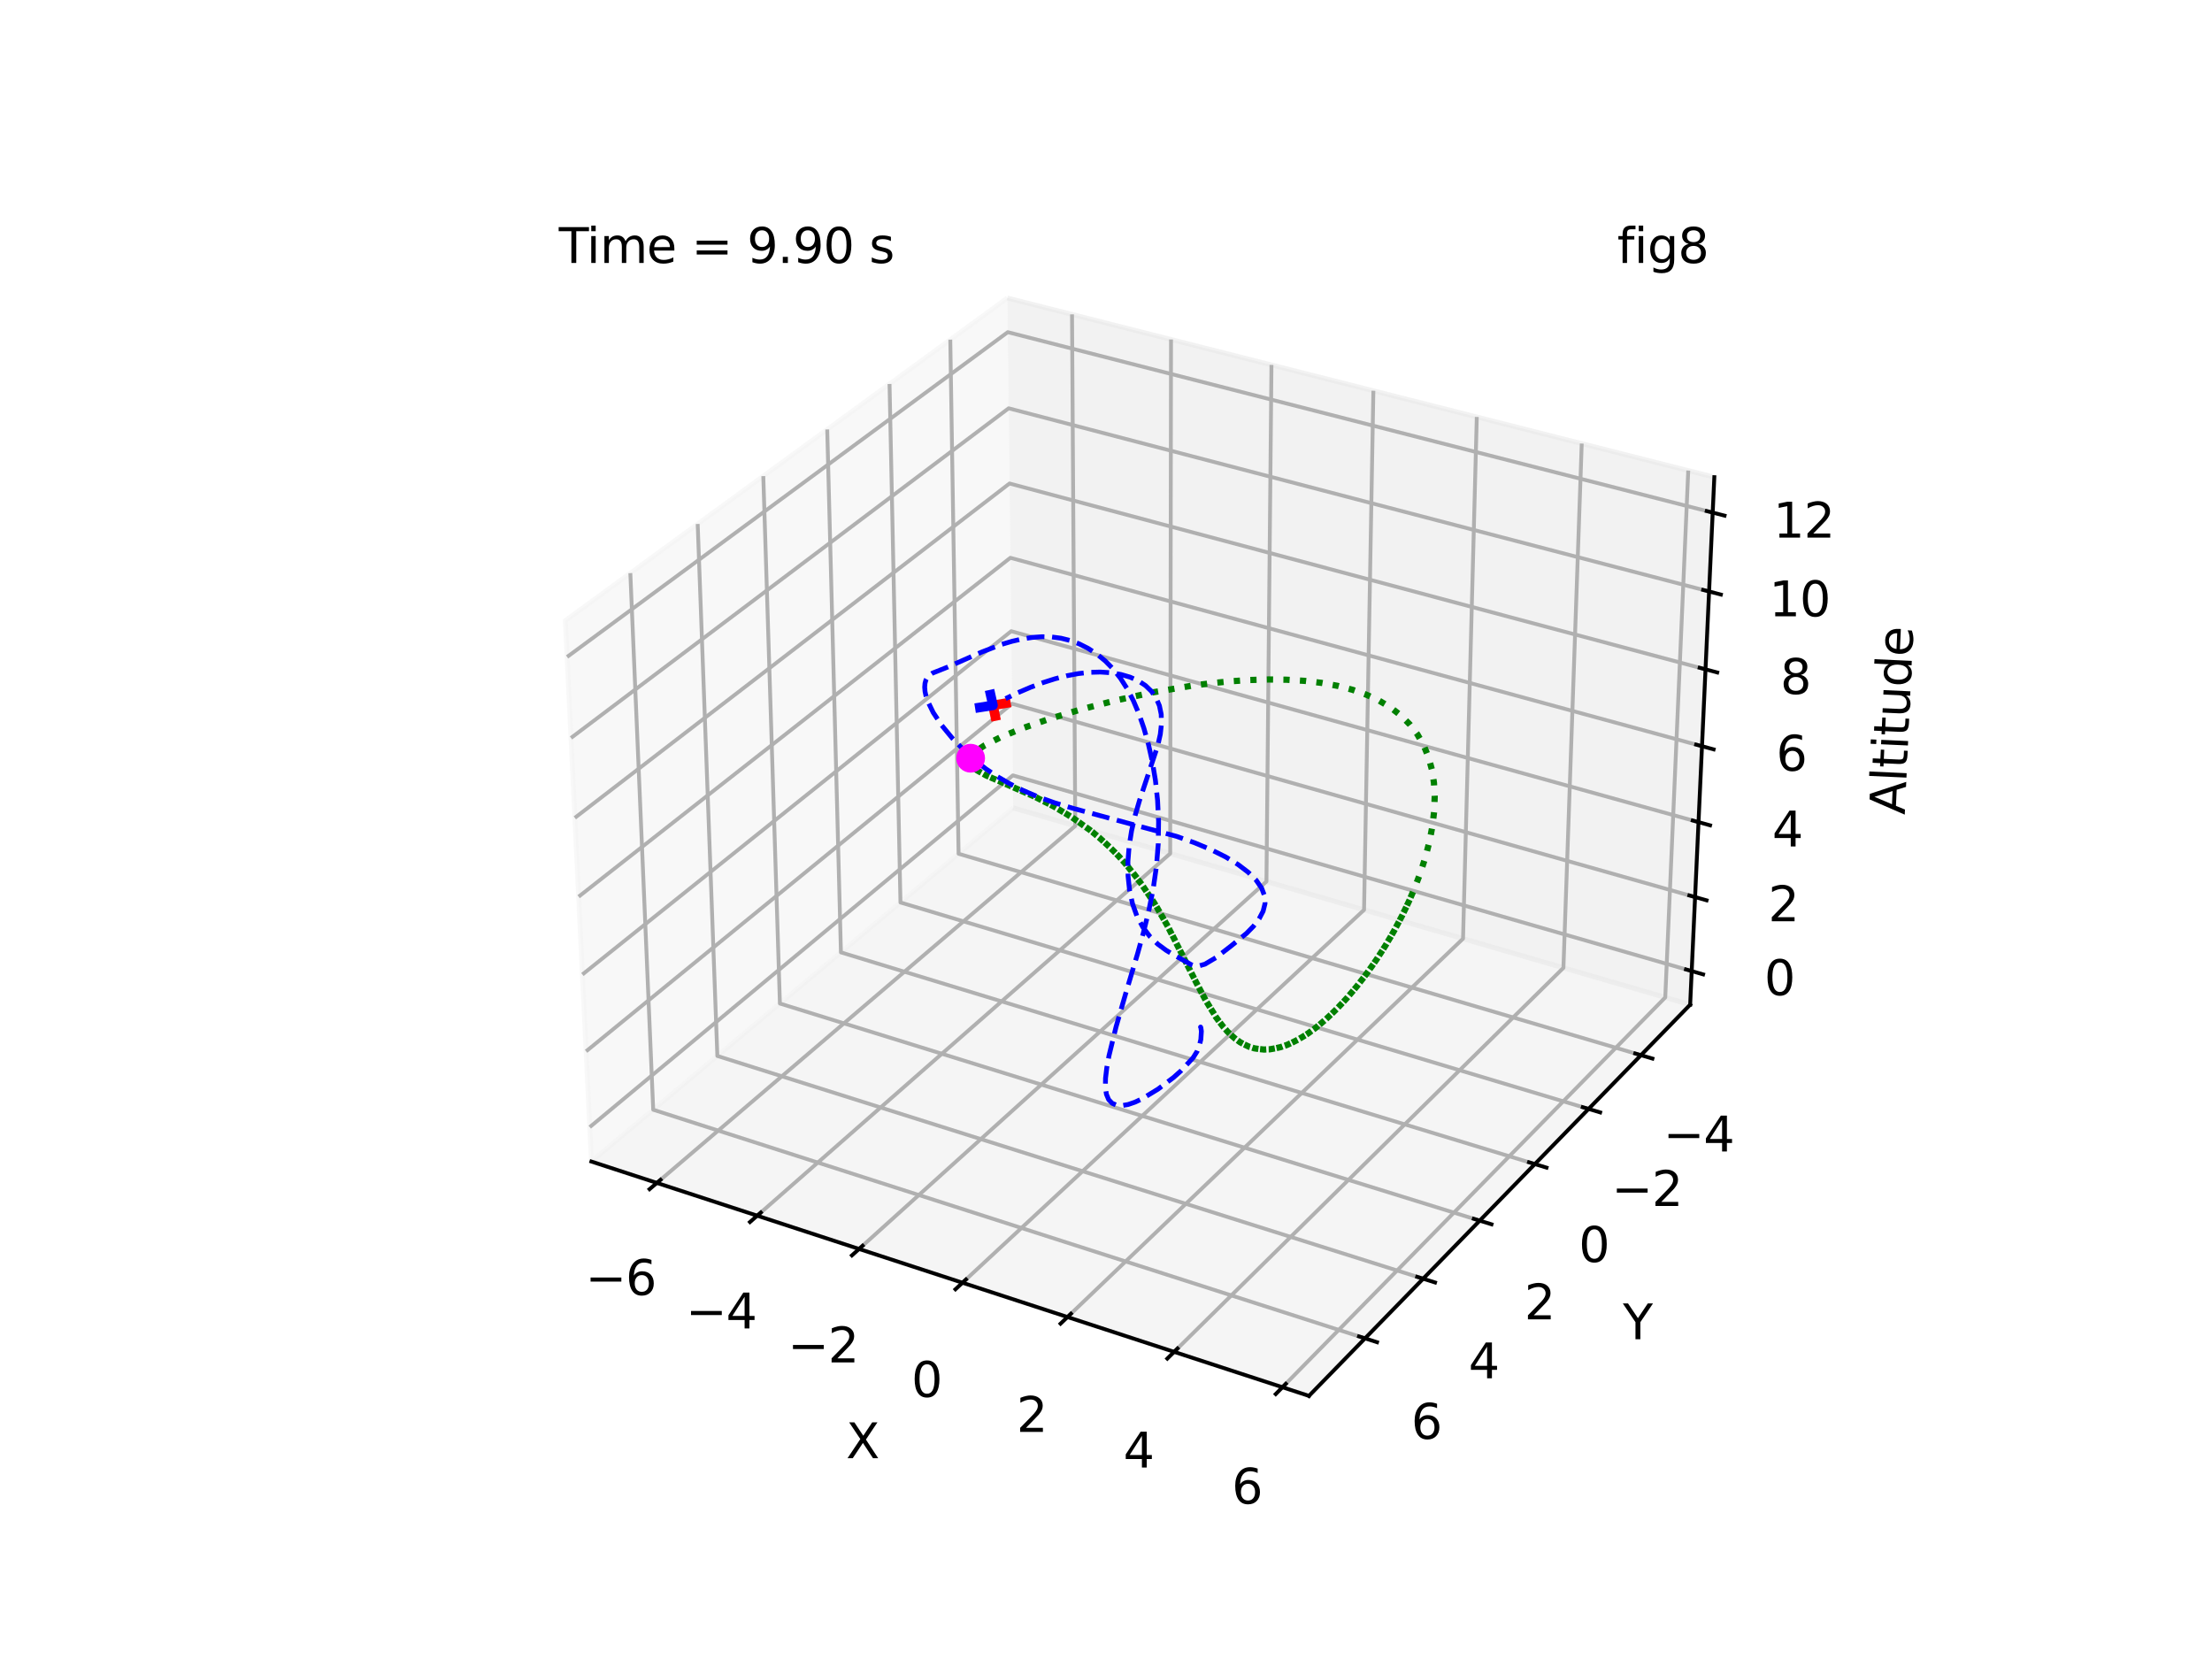 <?xml version="1.0" encoding="utf-8" standalone="no"?>
<!DOCTYPE svg PUBLIC "-//W3C//DTD SVG 1.1//EN"
  "http://www.w3.org/Graphics/SVG/1.1/DTD/svg11.dtd">
<svg xmlns:xlink="http://www.w3.org/1999/xlink" width="460.8pt" height="345.6pt" viewBox="0 0 460.8 345.6" xmlns="http://www.w3.org/2000/svg" version="1.1">
 <defs>
  <style type="text/css">*{stroke-linejoin: round; stroke-linecap: butt}</style>
 </defs>
 <g id="figure_1">
  <g id="patch_1">
   <path d="M 0 345.6 
L 460.8 345.6 
L 460.8 0 
L 0 0 
z
" style="fill: #ffffff"/>
  </g>
  <g id="patch_2">
   <path d="M 103.104 307.584 
L 369.216 307.584 
L 369.216 41.472 
L 103.104 41.472 
z
" style="fill: #ffffff"/>
  </g>
  <g id="pane3d_1">
   <g id="patch_3">
    <path d="M 211.076 168.307 
L 123.197 241.969 
L 117.77 129.273 
L 209.855 62.074 
" style="fill: #f2f2f2; opacity: 0.5; stroke: #f2f2f2; stroke-linejoin: miter"/>
   </g>
  </g>
  <g id="pane3d_2">
   <g id="patch_4">
    <path d="M 211.076 168.307 
L 352.09 209.295 
L 357.123 99.402 
L 209.855 62.074 
" style="fill: #e6e6e6; opacity: 0.5; stroke: #e6e6e6; stroke-linejoin: miter"/>
   </g>
  </g>
  <g id="pane3d_3">
   <g id="patch_5">
    <path d="M 211.076 168.307 
L 352.09 209.295 
L 272.679 290.79 
L 123.197 241.969 
" style="fill: #ececec; opacity: 0.5; stroke: #ececec; stroke-linejoin: miter"/>
   </g>
  </g>
  <g id="grid3d_1">
   <g id="Line3DCollection_1">
    <path d="M 136.838 246.424 
L 223.996 172.063 
L 223.322 65.488 
" style="fill: none; stroke: #b0b0b0; stroke-width: 0.8"/>
    <path d="M 157.74 253.251 
L 243.773 177.811 
L 243.946 70.715 
" style="fill: none; stroke: #b0b0b0; stroke-width: 0.8"/>
    <path d="M 178.958 260.181 
L 263.824 183.639 
L 264.869 76.019 
" style="fill: none; stroke: #b0b0b0; stroke-width: 0.8"/>
    <path d="M 200.502 267.217 
L 284.157 189.549 
L 286.099 81.4 
" style="fill: none; stroke: #b0b0b0; stroke-width: 0.8"/>
    <path d="M 222.377 274.362 
L 304.777 195.543 
L 307.642 86.86 
" style="fill: none; stroke: #b0b0b0; stroke-width: 0.8"/>
    <path d="M 244.593 281.617 
L 325.69 201.621 
L 329.504 92.402 
" style="fill: none; stroke: #b0b0b0; stroke-width: 0.8"/>
    <path d="M 267.156 288.986 
L 346.902 207.787 
L 351.694 98.026 
" style="fill: none; stroke: #b0b0b0; stroke-width: 0.8"/>
   </g>
  </g>
  <g id="grid3d_2">
   <g id="Line3DCollection_2">
    <path d="M 197.962 70.752 
L 199.689 177.852 
L 341.84 219.814 
" style="fill: none; stroke: #b0b0b0; stroke-width: 0.8"/>
    <path d="M 185.306 79.988 
L 187.583 188 
L 330.93 231.011 
" style="fill: none; stroke: #b0b0b0; stroke-width: 0.8"/>
    <path d="M 172.325 89.461 
L 175.18 198.396 
L 319.738 242.496 
" style="fill: none; stroke: #b0b0b0; stroke-width: 0.8"/>
    <path d="M 159.008 99.18 
L 162.469 209.051 
L 308.254 254.282 
" style="fill: none; stroke: #b0b0b0; stroke-width: 0.8"/>
    <path d="M 145.34 109.153 
L 149.438 219.973 
L 296.465 266.38 
" style="fill: none; stroke: #b0b0b0; stroke-width: 0.8"/>
    <path d="M 131.309 119.393 
L 136.076 231.174 
L 284.361 278.802 
" style="fill: none; stroke: #b0b0b0; stroke-width: 0.8"/>
   </g>
  </g>
  <g id="grid3d_3">
   <g id="Line3DCollection_3">
    <path d="M 352.411 202.295 
L 210.998 161.527 
L 122.852 234.802 
" style="fill: none; stroke: #b0b0b0; stroke-width: 0.8"/>
    <path d="M 353.117 186.875 
L 210.827 146.598 
L 122.092 219.009 
" style="fill: none; stroke: #b0b0b0; stroke-width: 0.8"/>
    <path d="M 353.832 171.261 
L 210.653 131.49 
L 121.321 203.008 
" style="fill: none; stroke: #b0b0b0; stroke-width: 0.8"/>
    <path d="M 354.556 155.449 
L 210.477 116.198 
L 120.54 186.797 
" style="fill: none; stroke: #b0b0b0; stroke-width: 0.8"/>
    <path d="M 355.29 139.434 
L 210.299 100.721 
L 119.749 170.371 
" style="fill: none; stroke: #b0b0b0; stroke-width: 0.8"/>
    <path d="M 356.032 123.214 
L 210.119 85.055 
L 118.948 153.725 
" style="fill: none; stroke: #b0b0b0; stroke-width: 0.8"/>
    <path d="M 356.785 106.784 
L 209.936 69.196 
L 118.135 136.855 
" style="fill: none; stroke: #b0b0b0; stroke-width: 0.8"/>
   </g>
  </g>
  <g id="axis3d_1">
   <g id="line2d_1">
    <path d="M 123.197 241.969 
L 272.679 290.79 
" style="fill: none; stroke: #000000; stroke-width: 0.8; stroke-linecap: square"/>
   </g>
   <g id="xtick_1">
    <g id="line2d_2">
     <path d="M 137.597 245.777 
L 135.317 247.722 
" style="fill: none; stroke: #000000; stroke-width: 0.8; stroke-linecap: square"/>
    </g>
    <g id="text_1">
     <!-- −6 -->
     <g transform="translate(121.943 269.765) scale(0.1 -0.1)">
      <defs>
       <path id="DejaVuSans-2212" d="M 678 2272 
L 4684 2272 
L 4684 1741 
L 678 1741 
L 678 2272 
z
" transform="scale(0.016)"/>
       <path id="DejaVuSans-36" d="M 2113 2584 
Q 1688 2584 1439 2293 
Q 1191 2003 1191 1497 
Q 1191 994 1439 701 
Q 1688 409 2113 409 
Q 2538 409 2786 701 
Q 3034 994 3034 1497 
Q 3034 2003 2786 2293 
Q 2538 2584 2113 2584 
z
M 3366 4563 
L 3366 3988 
Q 3128 4100 2886 4159 
Q 2644 4219 2406 4219 
Q 1781 4219 1451 3797 
Q 1122 3375 1075 2522 
Q 1259 2794 1537 2939 
Q 1816 3084 2150 3084 
Q 2853 3084 3261 2657 
Q 3669 2231 3669 1497 
Q 3669 778 3244 343 
Q 2819 -91 2113 -91 
Q 1303 -91 875 529 
Q 447 1150 447 2328 
Q 447 3434 972 4092 
Q 1497 4750 2381 4750 
Q 2619 4750 2861 4703 
Q 3103 4656 3366 4563 
z
" transform="scale(0.016)"/>
      </defs>
      <use xlink:href="#DejaVuSans-2212"/>
      <use xlink:href="#DejaVuSans-36" x="83.789"/>
     </g>
    </g>
   </g>
   <g id="xtick_2">
    <g id="line2d_3">
     <path d="M 158.489 252.593 
L 156.237 254.569 
" style="fill: none; stroke: #000000; stroke-width: 0.8; stroke-linecap: square"/>
    </g>
    <g id="text_2">
     <!-- −4 -->
     <g transform="translate(142.866 276.736) scale(0.1 -0.1)">
      <defs>
       <path id="DejaVuSans-34" d="M 2419 4116 
L 825 1625 
L 2419 1625 
L 2419 4116 
z
M 2253 4666 
L 3047 4666 
L 3047 1625 
L 3713 1625 
L 3713 1100 
L 3047 1100 
L 3047 0 
L 2419 0 
L 2419 1100 
L 313 1100 
L 313 1709 
L 2253 4666 
z
" transform="scale(0.016)"/>
      </defs>
      <use xlink:href="#DejaVuSans-2212"/>
      <use xlink:href="#DejaVuSans-34" x="83.789"/>
     </g>
    </g>
   </g>
   <g id="xtick_3">
    <g id="line2d_4">
     <path d="M 179.698 259.513 
L 177.475 261.519 
" style="fill: none; stroke: #000000; stroke-width: 0.8; stroke-linecap: square"/>
    </g>
    <g id="text_3">
     <!-- −2 -->
     <g transform="translate(164.107 283.814) scale(0.1 -0.1)">
      <defs>
       <path id="DejaVuSans-32" d="M 1228 531 
L 3431 531 
L 3431 0 
L 469 0 
L 469 531 
Q 828 903 1448 1529 
Q 2069 2156 2228 2338 
Q 2531 2678 2651 2914 
Q 2772 3150 2772 3378 
Q 2772 3750 2511 3984 
Q 2250 4219 1831 4219 
Q 1534 4219 1204 4116 
Q 875 4013 500 3803 
L 500 4441 
Q 881 4594 1212 4672 
Q 1544 4750 1819 4750 
Q 2544 4750 2975 4387 
Q 3406 4025 3406 3419 
Q 3406 3131 3298 2873 
Q 3191 2616 2906 2266 
Q 2828 2175 2409 1742 
Q 1991 1309 1228 531 
z
" transform="scale(0.016)"/>
      </defs>
      <use xlink:href="#DejaVuSans-2212"/>
      <use xlink:href="#DejaVuSans-32" x="83.789"/>
     </g>
    </g>
   </g>
   <g id="xtick_4">
    <g id="line2d_5">
     <path d="M 201.232 266.539 
L 199.039 268.575 
" style="fill: none; stroke: #000000; stroke-width: 0.8; stroke-linecap: square"/>
    </g>
    <g id="text_4">
     <!-- 0 -->
     <g transform="translate(189.865 291) scale(0.1 -0.1)">
      <defs>
       <path id="DejaVuSans-30" d="M 2034 4250 
Q 1547 4250 1301 3770 
Q 1056 3291 1056 2328 
Q 1056 1369 1301 889 
Q 1547 409 2034 409 
Q 2525 409 2770 889 
Q 3016 1369 3016 2328 
Q 3016 3291 2770 3770 
Q 2525 4250 2034 4250 
z
M 2034 4750 
Q 2819 4750 3233 4129 
Q 3647 3509 3647 2328 
Q 3647 1150 3233 529 
Q 2819 -91 2034 -91 
Q 1250 -91 836 529 
Q 422 1150 422 2328 
Q 422 3509 836 4129 
Q 1250 4750 2034 4750 
z
" transform="scale(0.016)"/>
      </defs>
      <use xlink:href="#DejaVuSans-30"/>
     </g>
    </g>
   </g>
   <g id="xtick_5">
    <g id="line2d_6">
     <path d="M 223.097 273.673 
L 220.935 275.741 
" style="fill: none; stroke: #000000; stroke-width: 0.8; stroke-linecap: square"/>
    </g>
    <g id="text_5">
     <!-- 2 -->
     <g transform="translate(211.767 298.297) scale(0.1 -0.1)">
      <use xlink:href="#DejaVuSans-32"/>
     </g>
    </g>
   </g>
   <g id="xtick_6">
    <g id="line2d_7">
     <path d="M 245.301 280.918 
L 243.173 283.018 
" style="fill: none; stroke: #000000; stroke-width: 0.8; stroke-linecap: square"/>
    </g>
    <g id="text_6">
     <!-- 4 -->
     <g transform="translate(234.011 305.708) scale(0.1 -0.1)">
      <use xlink:href="#DejaVuSans-34"/>
     </g>
    </g>
   </g>
   <g id="xtick_7">
    <g id="line2d_8">
     <path d="M 267.853 288.276 
L 265.759 290.409 
" style="fill: none; stroke: #000000; stroke-width: 0.8; stroke-linecap: square"/>
    </g>
    <g id="text_7">
     <!-- 6 -->
     <g transform="translate(256.604 313.236) scale(0.1 -0.1)">
      <use xlink:href="#DejaVuSans-36"/>
     </g>
    </g>
   </g>
   <g id="text_8">
    <!-- X -->
    <g transform="translate(176.251 303.768) scale(0.1 -0.1)">
     <defs>
      <path id="DejaVuSans-58" d="M 403 4666 
L 1081 4666 
L 2241 2931 
L 3406 4666 
L 4084 4666 
L 2584 2425 
L 4184 0 
L 3506 0 
L 2194 1984 
L 872 0 
L 191 0 
L 1856 2491 
L 403 4666 
z
" transform="scale(0.016)"/>
     </defs>
     <use xlink:href="#DejaVuSans-58"/>
    </g>
   </g>
  </g>
  <g id="axis3d_2">
   <g id="line2d_9">
    <path d="M 352.09 209.295 
L 272.679 290.79 
" style="fill: none; stroke: #000000; stroke-width: 0.8; stroke-linecap: square"/>
   </g>
   <g id="xtick_8">
    <g id="line2d_10">
     <path d="M 340.647 219.462 
L 344.231 220.52 
" style="fill: none; stroke: #000000; stroke-width: 0.8; stroke-linecap: square"/>
    </g>
    <g id="text_9">
     <!-- −4 -->
     <g transform="translate(346.494 239.87) scale(0.1 -0.1)">
      <use xlink:href="#DejaVuSans-2212"/>
      <use xlink:href="#DejaVuSans-34" x="83.789"/>
     </g>
    </g>
   </g>
   <g id="xtick_9">
    <g id="line2d_11">
     <path d="M 329.725 230.649 
L 333.342 231.734 
" style="fill: none; stroke: #000000; stroke-width: 0.8; stroke-linecap: square"/>
    </g>
    <g id="text_10">
     <!-- −2 -->
     <g transform="translate(335.731 251.232) scale(0.1 -0.1)">
      <use xlink:href="#DejaVuSans-2212"/>
      <use xlink:href="#DejaVuSans-32" x="83.789"/>
     </g>
    </g>
   </g>
   <g id="xtick_10">
    <g id="line2d_12">
     <path d="M 318.523 242.125 
L 322.172 243.239 
" style="fill: none; stroke: #000000; stroke-width: 0.8; stroke-linecap: square"/>
    </g>
    <g id="text_11">
     <!-- 0 -->
     <g transform="translate(328.879 262.887) scale(0.1 -0.1)">
      <use xlink:href="#DejaVuSans-30"/>
     </g>
    </g>
   </g>
   <g id="xtick_11">
    <g id="line2d_13">
     <path d="M 307.027 253.901 
L 310.71 255.044 
" style="fill: none; stroke: #000000; stroke-width: 0.8; stroke-linecap: square"/>
    </g>
    <g id="text_12">
     <!-- 2 -->
     <g transform="translate(317.549 274.847) scale(0.1 -0.1)">
      <use xlink:href="#DejaVuSans-32"/>
     </g>
    </g>
   </g>
   <g id="xtick_12">
    <g id="line2d_14">
     <path d="M 295.228 265.989 
L 298.944 267.162 
" style="fill: none; stroke: #000000; stroke-width: 0.8; stroke-linecap: square"/>
    </g>
    <g id="text_13">
     <!-- 4 -->
     <g transform="translate(305.919 287.124) scale(0.1 -0.1)">
      <use xlink:href="#DejaVuSans-34"/>
     </g>
    </g>
   </g>
   <g id="xtick_13">
    <g id="line2d_15">
     <path d="M 283.112 278.401 
L 286.862 279.606 
" style="fill: none; stroke: #000000; stroke-width: 0.8; stroke-linecap: square"/>
    </g>
    <g id="text_14">
     <!-- 6 -->
     <g transform="translate(293.977 299.73) scale(0.1 -0.1)">
      <use xlink:href="#DejaVuSans-36"/>
     </g>
    </g>
   </g>
   <g id="text_15">
    <!-- Y -->
    <g transform="translate(338.079 278.989) scale(0.1 -0.1)">
     <defs>
      <path id="DejaVuSans-59" d="M -13 4666 
L 666 4666 
L 1959 2747 
L 3244 4666 
L 3922 4666 
L 2272 2222 
L 2272 0 
L 1638 0 
L 1638 2222 
L -13 4666 
z
" transform="scale(0.016)"/>
     </defs>
     <use xlink:href="#DejaVuSans-59"/>
    </g>
   </g>
  </g>
  <g id="axis3d_3">
   <g id="line2d_16">
    <path d="M 352.09 209.295 
L 357.123 99.402 
" style="fill: none; stroke: #000000; stroke-width: 0.8; stroke-linecap: square"/>
   </g>
   <g id="xtick_14">
    <g id="line2d_17">
     <path d="M 351.224 201.953 
L 354.788 202.98 
" style="fill: none; stroke: #000000; stroke-width: 0.8; stroke-linecap: square"/>
    </g>
    <g id="text_16">
     <!-- 0 -->
     <g transform="translate(367.529 207.302) scale(0.1 -0.1)">
      <use xlink:href="#DejaVuSans-30"/>
     </g>
    </g>
   </g>
   <g id="xtick_15">
    <g id="line2d_18">
     <path d="M 351.922 186.537 
L 355.509 187.552 
" style="fill: none; stroke: #000000; stroke-width: 0.8; stroke-linecap: square"/>
    </g>
    <g id="text_17">
     <!-- 2 -->
     <g transform="translate(368.348 191.913) scale(0.1 -0.1)">
      <use xlink:href="#DejaVuSans-32"/>
     </g>
    </g>
   </g>
   <g id="xtick_16">
    <g id="line2d_19">
     <path d="M 352.63 170.927 
L 356.24 171.93 
" style="fill: none; stroke: #000000; stroke-width: 0.8; stroke-linecap: square"/>
    </g>
    <g id="text_18">
     <!-- 4 -->
     <g transform="translate(369.176 176.33) scale(0.1 -0.1)">
      <use xlink:href="#DejaVuSans-34"/>
     </g>
    </g>
   </g>
   <g id="xtick_17">
    <g id="line2d_20">
     <path d="M 353.346 155.119 
L 356.98 156.109 
" style="fill: none; stroke: #000000; stroke-width: 0.8; stroke-linecap: square"/>
    </g>
    <g id="text_19">
     <!-- 6 -->
     <g transform="translate(370.015 160.55) scale(0.1 -0.1)">
      <use xlink:href="#DejaVuSans-36"/>
     </g>
    </g>
   </g>
   <g id="xtick_18">
    <g id="line2d_21">
     <path d="M 354.071 139.109 
L 357.729 140.086 
" style="fill: none; stroke: #000000; stroke-width: 0.8; stroke-linecap: square"/>
    </g>
    <g id="text_20">
     <!-- 8 -->
     <g transform="translate(370.865 144.569) scale(0.1 -0.1)">
      <defs>
       <path id="DejaVuSans-38" d="M 2034 2216 
Q 1584 2216 1326 1975 
Q 1069 1734 1069 1313 
Q 1069 891 1326 650 
Q 1584 409 2034 409 
Q 2484 409 2743 651 
Q 3003 894 3003 1313 
Q 3003 1734 2745 1975 
Q 2488 2216 2034 2216 
z
M 1403 2484 
Q 997 2584 770 2862 
Q 544 3141 544 3541 
Q 544 4100 942 4425 
Q 1341 4750 2034 4750 
Q 2731 4750 3128 4425 
Q 3525 4100 3525 3541 
Q 3525 3141 3298 2862 
Q 3072 2584 2669 2484 
Q 3125 2378 3379 2068 
Q 3634 1759 3634 1313 
Q 3634 634 3220 271 
Q 2806 -91 2034 -91 
Q 1263 -91 848 271 
Q 434 634 434 1313 
Q 434 1759 690 2068 
Q 947 2378 1403 2484 
z
M 1172 3481 
Q 1172 3119 1398 2916 
Q 1625 2713 2034 2713 
Q 2441 2713 2670 2916 
Q 2900 3119 2900 3481 
Q 2900 3844 2670 4047 
Q 2441 4250 2034 4250 
Q 1625 4250 1398 4047 
Q 1172 3844 1172 3481 
z
" transform="scale(0.016)"/>
      </defs>
      <use xlink:href="#DejaVuSans-38"/>
     </g>
    </g>
   </g>
   <g id="xtick_19">
    <g id="line2d_22">
     <path d="M 354.806 122.893 
L 358.489 123.857 
" style="fill: none; stroke: #000000; stroke-width: 0.8; stroke-linecap: square"/>
    </g>
    <g id="text_21">
     <!-- 10 -->
     <g transform="translate(368.545 128.384) scale(0.1 -0.1)">
      <defs>
       <path id="DejaVuSans-31" d="M 794 531 
L 1825 531 
L 1825 4091 
L 703 3866 
L 703 4441 
L 1819 4666 
L 2450 4666 
L 2450 531 
L 3481 531 
L 3481 0 
L 794 0 
L 794 531 
z
" transform="scale(0.016)"/>
      </defs>
      <use xlink:href="#DejaVuSans-31"/>
      <use xlink:href="#DejaVuSans-30" x="63.623"/>
     </g>
    </g>
   </g>
   <g id="xtick_20">
    <g id="line2d_23">
     <path d="M 355.55 106.468 
L 359.257 107.417 
" style="fill: none; stroke: #000000; stroke-width: 0.8; stroke-linecap: square"/>
    </g>
    <g id="text_22">
     <!-- 12 -->
     <g transform="translate(369.416 111.989) scale(0.1 -0.1)">
      <use xlink:href="#DejaVuSans-31"/>
      <use xlink:href="#DejaVuSans-32" x="63.623"/>
     </g>
    </g>
   </g>
   <g id="text_23">
    <!-- Altitude -->
    <g transform="translate(396.79 169.787) rotate(-87.378) scale(0.1 -0.1)">
     <defs>
      <path id="DejaVuSans-41" d="M 2188 4044 
L 1331 1722 
L 3047 1722 
L 2188 4044 
z
M 1831 4666 
L 2547 4666 
L 4325 0 
L 3669 0 
L 3244 1197 
L 1141 1197 
L 716 0 
L 50 0 
L 1831 4666 
z
" transform="scale(0.016)"/>
      <path id="DejaVuSans-6c" d="M 603 4863 
L 1178 4863 
L 1178 0 
L 603 0 
L 603 4863 
z
" transform="scale(0.016)"/>
      <path id="DejaVuSans-74" d="M 1172 4494 
L 1172 3500 
L 2356 3500 
L 2356 3053 
L 1172 3053 
L 1172 1153 
Q 1172 725 1289 603 
Q 1406 481 1766 481 
L 2356 481 
L 2356 0 
L 1766 0 
Q 1100 0 847 248 
Q 594 497 594 1153 
L 594 3053 
L 172 3053 
L 172 3500 
L 594 3500 
L 594 4494 
L 1172 4494 
z
" transform="scale(0.016)"/>
      <path id="DejaVuSans-69" d="M 603 3500 
L 1178 3500 
L 1178 0 
L 603 0 
L 603 3500 
z
M 603 4863 
L 1178 4863 
L 1178 4134 
L 603 4134 
L 603 4863 
z
" transform="scale(0.016)"/>
      <path id="DejaVuSans-75" d="M 544 1381 
L 544 3500 
L 1119 3500 
L 1119 1403 
Q 1119 906 1312 657 
Q 1506 409 1894 409 
Q 2359 409 2629 706 
Q 2900 1003 2900 1516 
L 2900 3500 
L 3475 3500 
L 3475 0 
L 2900 0 
L 2900 538 
Q 2691 219 2414 64 
Q 2138 -91 1772 -91 
Q 1169 -91 856 284 
Q 544 659 544 1381 
z
M 1991 3584 
L 1991 3584 
z
" transform="scale(0.016)"/>
      <path id="DejaVuSans-64" d="M 2906 2969 
L 2906 4863 
L 3481 4863 
L 3481 0 
L 2906 0 
L 2906 525 
Q 2725 213 2448 61 
Q 2172 -91 1784 -91 
Q 1150 -91 751 415 
Q 353 922 353 1747 
Q 353 2572 751 3078 
Q 1150 3584 1784 3584 
Q 2172 3584 2448 3432 
Q 2725 3281 2906 2969 
z
M 947 1747 
Q 947 1113 1208 752 
Q 1469 391 1925 391 
Q 2381 391 2643 752 
Q 2906 1113 2906 1747 
Q 2906 2381 2643 2742 
Q 2381 3103 1925 3103 
Q 1469 3103 1208 2742 
Q 947 2381 947 1747 
z
" transform="scale(0.016)"/>
      <path id="DejaVuSans-65" d="M 3597 1894 
L 3597 1613 
L 953 1613 
Q 991 1019 1311 708 
Q 1631 397 2203 397 
Q 2534 397 2845 478 
Q 3156 559 3463 722 
L 3463 178 
Q 3153 47 2828 -22 
Q 2503 -91 2169 -91 
Q 1331 -91 842 396 
Q 353 884 353 1716 
Q 353 2575 817 3079 
Q 1281 3584 2069 3584 
Q 2775 3584 3186 3129 
Q 3597 2675 3597 1894 
z
M 3022 2063 
Q 3016 2534 2758 2815 
Q 2500 3097 2075 3097 
Q 1594 3097 1305 2825 
Q 1016 2553 972 2059 
L 3022 2063 
z
" transform="scale(0.016)"/>
     </defs>
     <use xlink:href="#DejaVuSans-41"/>
     <use xlink:href="#DejaVuSans-6c" x="68.408"/>
     <use xlink:href="#DejaVuSans-74" x="96.191"/>
     <use xlink:href="#DejaVuSans-69" x="135.4"/>
     <use xlink:href="#DejaVuSans-74" x="163.184"/>
     <use xlink:href="#DejaVuSans-75" x="202.393"/>
     <use xlink:href="#DejaVuSans-64" x="265.771"/>
     <use xlink:href="#DejaVuSans-65" x="329.248"/>
    </g>
   </g>
  </g>
  <g id="axes_1">
   <g id="line2d_24">
    <path d="M 293.653 187.45 
L 292.119 190.684 
L 290.445 193.85 
L 288.652 196.922 
L 286.761 199.874 
L 284.795 202.681 
L 282.773 205.32 
L 280.717 207.767 
L 278.645 210.002 
L 276.576 212.008 
L 274.527 213.768 
L 272.513 215.269 
L 270.547 216.501 
L 268.639 217.457 
L 266.799 218.132 
L 265.034 218.526 
L 263.347 218.64 
L 261.741 218.48 
L 260.215 218.054 
L 258.769 217.372 
L 257.396 216.447 
L 256.092 215.296 
L 254.848 213.934 
L 253.657 212.381 
L 251.388 208.784 
L 249.197 204.674 
L 243.457 193.303 
L 240.843 188.74 
L 237.96 184.374 
L 234.783 180.307 
L 233.086 178.41 
L 231.319 176.614 
L 229.488 174.923 
L 227.602 173.341 
L 223.7 170.504 
L 219.712 168.092 
L 215.767 166.07 
L 210.261 163.637 
L 205.767 161.695 
L 203.629 160.53 
L 202.881 159.954 
L 202.372 159.37 
L 202.12 158.767 
L 202.139 158.139 
L 202.443 157.479 
L 203.04 156.781 
L 203.938 156.042 
L 205.14 155.26 
L 208.454 153.569 
L 212.945 151.729 
L 218.518 149.789 
L 225.031 147.826 
L 232.298 145.939 
L 240.099 144.243 
L 248.193 142.864 
L 252.272 142.332 
L 256.331 141.925 
L 260.338 141.659 
L 264.265 141.547 
L 268.083 141.602 
L 271.764 141.835 
L 275.283 142.255 
L 278.617 142.872 
L 281.744 143.692 
L 284.646 144.72 
L 287.306 145.958 
L 289.71 147.407 
L 291.846 149.066 
L 293.705 150.931 
L 295.281 152.996 
L 296.57 155.253 
L 297.571 157.692 
L 298.286 160.3 
L 298.718 163.064 
L 298.874 165.966 
L 298.763 168.987 
L 298.395 172.109 
L 297.784 175.307 
L 296.944 178.561 
L 295.892 181.843 
L 294.645 185.131 
L 293.223 188.396 
L 291.646 191.612 
L 289.935 194.754 
L 288.111 197.794 
L 286.197 200.706 
L 284.212 203.467 
L 282.178 206.052 
L 280.115 208.44 
L 278.043 210.61 
L 275.978 212.546 
L 273.938 214.231 
L 271.936 215.655 
L 269.985 216.807 
L 268.097 217.682 
L 266.278 218.275 
L 264.535 218.588 
L 262.872 218.621 
L 261.289 218.383 
L 259.787 217.881 
L 258.362 217.127 
L 257.01 216.135 
L 255.724 214.921 
L 254.497 213.501 
L 253.319 211.897 
L 251.067 208.214 
L 248.88 204.045 
L 243.092 192.632 
L 240.441 188.09 
L 237.516 183.762 
L 235.944 181.709 
L 234.297 179.745 
L 232.579 177.877 
L 230.793 176.112 
L 228.945 174.452 
L 227.044 172.902 
L 223.123 170.128 
L 219.133 167.775 
L 215.205 165.805 
L 209.771 163.432 
L 205.408 161.523 
L 203.388 160.363 
L 202.707 159.786 
L 202.272 159.197 
L 202.097 158.587 
L 202.198 157.951 
L 202.586 157.28 
L 202.586 157.28 
" clip-path="url(#pbaebf6b3bb)" style="fill: none; stroke-dasharray: 1.3,2.145; stroke-dashoffset: 0; stroke: #008000; stroke-width: 1.3"/>
   </g>
   <g id="line2d_25">
    <path d="M 209.544 146.485 
L 206.853 146.936 
L 207.312 149.155 
" clip-path="url(#pbaebf6b3bb)" style="fill: none; stroke: #ff0000; stroke-width: 2; stroke-linecap: square"/>
   </g>
   <g id="line2d_26">
    <path d="M 204.121 147.369 
L 206.853 146.936 
L 206.353 144.702 
" clip-path="url(#pbaebf6b3bb)" style="fill: none; stroke: #0000ff; stroke-width: 2; stroke-linecap: square"/>
   </g>
   <g id="line2d_27">
    <path d="M 250.062 214.169 
L 250.099 213.947 
L 250.153 214.037 
L 250.269 214.823 
L 250.156 216.534 
L 249.869 217.717 
L 249.369 219.035 
L 248.535 220.365 
L 246.009 223.079 
L 244.497 224.436 
L 241.221 226.895 
L 237.971 228.874 
L 236.448 229.593 
L 235.029 230.084 
L 233.74 230.311 
L 232.61 230.235 
L 231.671 229.826 
L 230.954 229.065 
L 230.485 227.947 
L 230.27 226.468 
L 230.302 224.628 
L 230.561 222.44 
L 231.026 219.912 
L 232.499 213.893 
L 234.568 206.737 
L 236.983 198.656 
L 238.187 194.316 
L 239.294 189.821 
L 240.226 185.204 
L 240.906 180.49 
L 241.287 175.762 
L 241.357 171.138 
L 241.144 166.711 
L 240.694 162.535 
L 240.044 158.636 
L 239.234 155.028 
L 238.3 151.714 
L 237.255 148.693 
L 236.095 145.953 
L 234.815 143.488 
L 233.41 141.289 
L 231.878 139.351 
L 230.225 137.669 
L 228.473 136.24 
L 226.656 135.06 
L 224.803 134.123 
L 222.924 133.422 
L 221.02 132.949 
L 219.085 132.693 
L 217.109 132.643 
L 215.078 132.783 
L 212.985 133.103 
L 210.838 133.59 
L 208.672 134.23 
L 204.446 135.861 
L 197.358 138.987 
L 194.271 140.216 
L 193.65 140.623 
L 193.196 141.093 
L 192.883 141.661 
L 192.692 142.352 
L 192.628 143.155 
L 192.7 144.05 
L 192.912 145.031 
L 193.265 146.091 
L 194.405 148.433 
L 196.138 151.051 
L 198.495 153.919 
L 201.533 156.99 
L 203.339 158.575 
L 205.369 160.157 
L 207.653 161.704 
L 210.211 163.195 
L 213.044 164.633 
L 216.198 165.985 
L 219.707 167.244 
L 223.614 168.412 
L 245.102 174.227 
L 248.903 175.583 
L 252.326 177.018 
L 255.334 178.525 
L 257.909 180.095 
L 260.03 181.709 
L 261.67 183.345 
L 262.807 184.984 
L 263.429 186.611 
L 263.529 188.217 
L 263.133 189.809 
L 262.303 191.398 
L 261.119 192.959 
L 259.672 194.437 
L 256.446 197.066 
L 253.359 199.455 
L 251.018 200.85 
L 249.614 201.255 
L 248.963 201.247 
L 248.195 200.978 
L 244.578 198.964 
L 242.921 197.959 
L 241.19 196.681 
L 239.531 195.068 
L 238.059 193.116 
L 236.844 190.843 
L 235.925 188.278 
L 235.311 185.48 
L 234.996 182.509 
L 234.97 179.416 
L 235.222 176.248 
L 235.728 173.06 
L 236.465 169.884 
L 237.385 166.743 
L 241.176 155.336 
L 241.715 152.957 
L 241.956 150.774 
L 241.9 148.792 
L 241.524 147 
L 240.834 145.401 
L 239.863 144.003 
L 238.629 142.813 
L 237.14 141.831 
L 235.413 141.06 
L 233.486 140.497 
L 231.408 140.143 
L 229.225 139.999 
L 226.961 140.062 
L 224.63 140.323 
L 222.236 140.774 
L 219.78 141.404 
L 217.267 142.203 
L 214.705 143.164 
L 212.105 144.277 
L 209.482 145.537 
L 209.482 145.537 
" clip-path="url(#pbaebf6b3bb)" style="fill: none; stroke-dasharray: 3.7,1.6; stroke-dashoffset: 0; stroke: #0000ff"/>
   </g>
   <g id="Path3DCollection_1">
    <defs>
     <path id="mb2a83d46ae" d="M 0 2.5 
C 0.663 2.5 1.299 2.237 1.768 1.768 
C 2.237 1.299 2.5 0.663 2.5 0 
C 2.5 -0.663 2.237 -1.299 1.768 -1.768 
C 1.299 -2.237 0.663 -2.5 0 -2.5 
C -0.663 -2.5 -1.299 -2.237 -1.768 -1.768 
C -2.237 -1.299 -2.5 -0.663 -2.5 0 
C -2.5 0.663 -2.237 1.299 -1.768 1.768 
C -1.299 2.237 -0.663 2.5 0 2.5 
z
" style="stroke: #ff00ff"/>
    </defs>
    <g clip-path="url(#pbaebf6b3bb)">
     <use xlink:href="#mb2a83d46ae" x="202.198" y="157.951" style="fill: #ff00ff; stroke: #ff00ff"/>
    </g>
   </g>
   <g id="text_24">
    <!-- Time = 9.90 s -->
    <g transform="translate(116.41 54.778) scale(0.1 -0.1)">
     <defs>
      <path id="DejaVuSans-54" d="M -19 4666 
L 3928 4666 
L 3928 4134 
L 2272 4134 
L 2272 0 
L 1638 0 
L 1638 4134 
L -19 4134 
L -19 4666 
z
" transform="scale(0.016)"/>
      <path id="DejaVuSans-6d" d="M 3328 2828 
Q 3544 3216 3844 3400 
Q 4144 3584 4550 3584 
Q 5097 3584 5394 3201 
Q 5691 2819 5691 2113 
L 5691 0 
L 5113 0 
L 5113 2094 
Q 5113 2597 4934 2840 
Q 4756 3084 4391 3084 
Q 3944 3084 3684 2787 
Q 3425 2491 3425 1978 
L 3425 0 
L 2847 0 
L 2847 2094 
Q 2847 2600 2669 2842 
Q 2491 3084 2119 3084 
Q 1678 3084 1418 2786 
Q 1159 2488 1159 1978 
L 1159 0 
L 581 0 
L 581 3500 
L 1159 3500 
L 1159 2956 
Q 1356 3278 1631 3431 
Q 1906 3584 2284 3584 
Q 2666 3584 2933 3390 
Q 3200 3197 3328 2828 
z
" transform="scale(0.016)"/>
      <path id="DejaVuSans-20" transform="scale(0.016)"/>
      <path id="DejaVuSans-3d" d="M 678 2906 
L 4684 2906 
L 4684 2381 
L 678 2381 
L 678 2906 
z
M 678 1631 
L 4684 1631 
L 4684 1100 
L 678 1100 
L 678 1631 
z
" transform="scale(0.016)"/>
      <path id="DejaVuSans-39" d="M 703 97 
L 703 672 
Q 941 559 1184 500 
Q 1428 441 1663 441 
Q 2288 441 2617 861 
Q 2947 1281 2994 2138 
Q 2813 1869 2534 1725 
Q 2256 1581 1919 1581 
Q 1219 1581 811 2004 
Q 403 2428 403 3163 
Q 403 3881 828 4315 
Q 1253 4750 1959 4750 
Q 2769 4750 3195 4129 
Q 3622 3509 3622 2328 
Q 3622 1225 3098 567 
Q 2575 -91 1691 -91 
Q 1453 -91 1209 -44 
Q 966 3 703 97 
z
M 1959 2075 
Q 2384 2075 2632 2365 
Q 2881 2656 2881 3163 
Q 2881 3666 2632 3958 
Q 2384 4250 1959 4250 
Q 1534 4250 1286 3958 
Q 1038 3666 1038 3163 
Q 1038 2656 1286 2365 
Q 1534 2075 1959 2075 
z
" transform="scale(0.016)"/>
      <path id="DejaVuSans-2e" d="M 684 794 
L 1344 794 
L 1344 0 
L 684 0 
L 684 794 
z
" transform="scale(0.016)"/>
      <path id="DejaVuSans-73" d="M 2834 3397 
L 2834 2853 
Q 2591 2978 2328 3040 
Q 2066 3103 1784 3103 
Q 1356 3103 1142 2972 
Q 928 2841 928 2578 
Q 928 2378 1081 2264 
Q 1234 2150 1697 2047 
L 1894 2003 
Q 2506 1872 2764 1633 
Q 3022 1394 3022 966 
Q 3022 478 2636 193 
Q 2250 -91 1575 -91 
Q 1294 -91 989 -36 
Q 684 19 347 128 
L 347 722 
Q 666 556 975 473 
Q 1284 391 1588 391 
Q 1994 391 2212 530 
Q 2431 669 2431 922 
Q 2431 1156 2273 1281 
Q 2116 1406 1581 1522 
L 1381 1569 
Q 847 1681 609 1914 
Q 372 2147 372 2553 
Q 372 3047 722 3315 
Q 1072 3584 1716 3584 
Q 2034 3584 2315 3537 
Q 2597 3491 2834 3397 
z
" transform="scale(0.016)"/>
     </defs>
     <use xlink:href="#DejaVuSans-54"/>
     <use xlink:href="#DejaVuSans-69" x="57.959"/>
     <use xlink:href="#DejaVuSans-6d" x="85.742"/>
     <use xlink:href="#DejaVuSans-65" x="183.154"/>
     <use xlink:href="#DejaVuSans-20" x="244.678"/>
     <use xlink:href="#DejaVuSans-3d" x="276.465"/>
     <use xlink:href="#DejaVuSans-20" x="360.254"/>
     <use xlink:href="#DejaVuSans-39" x="392.041"/>
     <use xlink:href="#DejaVuSans-2e" x="455.664"/>
     <use xlink:href="#DejaVuSans-39" x="487.451"/>
     <use xlink:href="#DejaVuSans-30" x="551.074"/>
     <use xlink:href="#DejaVuSans-20" x="614.697"/>
     <use xlink:href="#DejaVuSans-73" x="646.484"/>
    </g>
   </g>
   <g id="text_25">
    <!-- fig8 -->
    <g transform="translate(336.901 54.778) scale(0.1 -0.1)">
     <defs>
      <path id="DejaVuSans-66" d="M 2375 4863 
L 2375 4384 
L 1825 4384 
Q 1516 4384 1395 4259 
Q 1275 4134 1275 3809 
L 1275 3500 
L 2222 3500 
L 2222 3053 
L 1275 3053 
L 1275 0 
L 697 0 
L 697 3053 
L 147 3053 
L 147 3500 
L 697 3500 
L 697 3744 
Q 697 4328 969 4595 
Q 1241 4863 1831 4863 
L 2375 4863 
z
" transform="scale(0.016)"/>
      <path id="DejaVuSans-67" d="M 2906 1791 
Q 2906 2416 2648 2759 
Q 2391 3103 1925 3103 
Q 1463 3103 1205 2759 
Q 947 2416 947 1791 
Q 947 1169 1205 825 
Q 1463 481 1925 481 
Q 2391 481 2648 825 
Q 2906 1169 2906 1791 
z
M 3481 434 
Q 3481 -459 3084 -895 
Q 2688 -1331 1869 -1331 
Q 1566 -1331 1297 -1286 
Q 1028 -1241 775 -1147 
L 775 -588 
Q 1028 -725 1275 -790 
Q 1522 -856 1778 -856 
Q 2344 -856 2625 -561 
Q 2906 -266 2906 331 
L 2906 616 
Q 2728 306 2450 153 
Q 2172 0 1784 0 
Q 1141 0 747 490 
Q 353 981 353 1791 
Q 353 2603 747 3093 
Q 1141 3584 1784 3584 
Q 2172 3584 2450 3431 
Q 2728 3278 2906 2969 
L 2906 3500 
L 3481 3500 
L 3481 434 
z
" transform="scale(0.016)"/>
     </defs>
     <use xlink:href="#DejaVuSans-66"/>
     <use xlink:href="#DejaVuSans-69" x="35.205"/>
     <use xlink:href="#DejaVuSans-67" x="62.988"/>
     <use xlink:href="#DejaVuSans-38" x="126.465"/>
    </g>
   </g>
  </g>
 </g>
 <defs>
  <clipPath id="pbaebf6b3bb">
   <rect x="103.104" y="41.472" width="266.112" height="266.112"/>
  </clipPath>
 </defs>
</svg>
